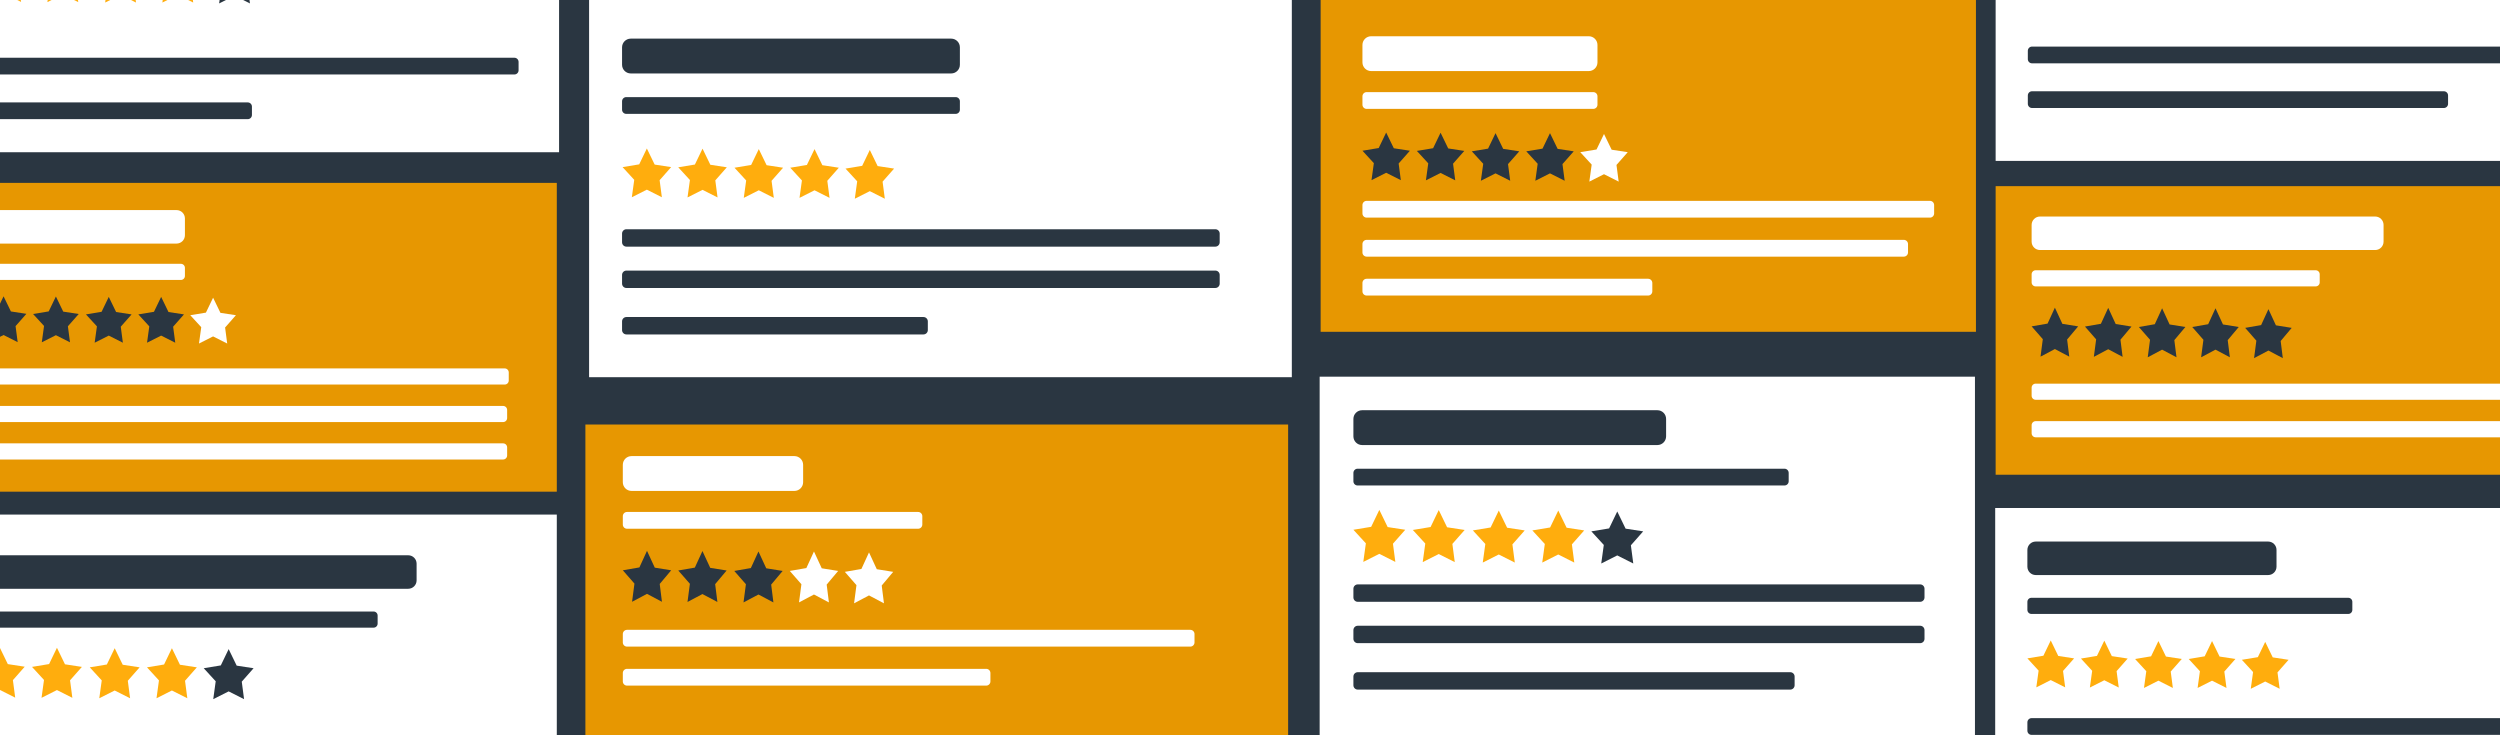<?xml version="1.0" encoding="UTF-8" standalone="no"?><!DOCTYPE svg PUBLIC "-//W3C//DTD SVG 1.1//EN" "http://www.w3.org/Graphics/SVG/1.1/DTD/svg11.dtd"><svg width="100%" height="100%" viewBox="0 0 850 250" version="1.1" xmlns="http://www.w3.org/2000/svg" xmlns:xlink="http://www.w3.org/1999/xlink" xml:space="preserve" style="fill-rule:evenodd;clip-rule:evenodd;stroke-linejoin:round;stroke-miterlimit:1.414;"><rect id="Background" x="-25" y="0" width="900" height="252.962" style="fill:#2a3641;"/><rect id="MissSaigonReview" x="449.016" y="0" width="222.803" height="112.811" style="fill:#e79701;"/><path d="M471.298,45.061l2.596,5.348l5.472,0.838l-3.826,4.342l0.744,5.667l-4.99,-2.517l-4.983,2.517l0.797,-5.783l-3.878,-4.226l5.528,-0.915l2.54,-5.271l0,0Z" style="fill:#2a3641;"/><path d="M489.795,45.122l2.596,5.348l5.473,0.838l-3.826,4.342l0.744,5.668l-4.99,-2.518l-4.983,2.518l0.797,-5.784l-3.879,-4.226l5.529,-0.914l2.539,-5.272Z" style="fill:#2a3641;"/><path d="M508.483,45.264l2.596,5.349l5.473,0.838l-3.826,4.342l0.744,5.667l-4.99,-2.518l-4.983,2.518l0.797,-5.783l-3.879,-4.226l5.529,-0.915l2.539,-5.272Z" style="fill:#2a3641;"/><path d="M526.999,45.264l2.596,5.349l5.473,0.838l-3.826,4.342l0.744,5.667l-4.99,-2.518l-4.983,2.518l0.797,-5.783l-3.879,-4.226l5.529,-0.915l2.539,-5.272Z" style="fill:#2a3641;"/><path d="M545.361,45.554l2.596,5.349l5.473,0.838l-3.826,4.342l0.744,5.667l-4.99,-2.518l-4.983,2.518l0.797,-5.783l-3.879,-4.226l5.529,-0.915l2.539,-5.272l0,0Z" style="fill:#fff;"/><rect id="MissSaigonReview1" x="199.037" y="144.337" width="238.928" height="105.663" style="fill:#e79701;"/><path d="M219.98,187.283l2.645,5.72l5.578,0.897l-3.9,4.644l0.759,6.061l-5.086,-2.692l-5.078,2.692l0.812,-6.185l-3.953,-4.52l5.634,-0.978l2.589,-5.639l0,0Z" style="fill:#2a3641;"/><path d="M238.831,187.349l2.646,5.72l5.577,0.896l-3.899,4.644l0.758,6.062l-5.085,-2.693l-5.079,2.693l0.813,-6.186l-3.954,-4.52l5.635,-0.978l2.588,-5.638l0,0Z" style="fill:#2a3641;"/><path d="M257.877,187.501l2.646,5.72l5.577,0.897l-3.899,4.644l0.759,6.061l-5.086,-2.692l-5.079,2.692l0.813,-6.185l-3.953,-4.52l5.634,-0.978l2.588,-5.639l0,0Z" style="fill:#2a3641;"/><path d="M276.748,187.501l2.646,5.72l5.577,0.897l-3.899,4.644l0.758,6.061l-5.086,-2.692l-5.078,2.692l0.812,-6.185l-3.953,-4.52l5.635,-0.978l2.588,-5.639l0,0Z" style="fill:#fff;"/><path d="M295.462,187.812l2.645,5.72l5.578,0.896l-3.9,4.644l0.759,6.062l-5.086,-2.693l-5.078,2.693l0.812,-6.186l-3.953,-4.52l5.634,-0.978l2.589,-5.638l0,0Z" style="fill:#fff;"/><rect id="BoMReview" x="200.292" y="-6.023" width="238.928" height="134.27" style="fill:#fff;"/><path d="M219.928,50.484l2.657,5.474l5.602,0.858l-3.917,4.445l0.762,5.801l-5.107,-2.578l-5.101,2.578l0.816,-5.92l-3.97,-4.326l5.659,-0.936l2.599,-5.396l0,0Z" style="fill:#ffad0d;"/><path d="M238.861,50.547l2.657,5.474l5.602,0.858l-3.917,4.444l0.762,5.801l-5.107,-2.577l-5.101,2.577l0.816,-5.92l-3.97,-4.325l5.659,-0.936l2.599,-5.396l0,0Z" style="fill:#ffad0d;"/><path d="M257.99,50.693l2.657,5.474l5.601,0.858l-3.916,4.444l0.762,5.801l-5.108,-2.577l-5.1,2.577l0.816,-5.92l-3.971,-4.325l5.659,-0.936l2.6,-5.396l0,0Z" style="fill:#ffad0d;"/><path d="M276.942,50.693l2.657,5.474l5.601,0.858l-3.916,4.444l0.762,5.801l-5.108,-2.577l-5.1,2.577l0.815,-5.92l-3.97,-4.325l5.659,-0.936l2.6,-5.396l0,0Z" style="fill:#ffad0d;"/><path d="M295.736,50.99l2.657,5.474l5.601,0.858l-3.916,4.444l0.762,5.801l-5.108,-2.577l-5.1,2.577l0.816,-5.92l-3.97,-4.325l5.659,-0.936l2.599,-5.396l0,0Z" style="fill:#ffad0d;"/><path d="M326.361,16.094c0,-1.634 -1.326,-2.96 -2.96,-2.96l-108.941,0c-1.634,0 -2.96,1.326 -2.96,2.96l0,5.92c0,1.634 1.326,2.961 2.96,2.961l108.941,0c1.634,0 2.96,-1.327 2.96,-2.961l0,-5.92Z" style="fill:#2a3641;"/><path d="M326.361,34.441c0,-0.788 -0.639,-1.427 -1.426,-1.427l-112.009,0c-0.787,0 -1.426,0.639 -1.426,1.427l0,2.853c0,0.788 0.639,1.427 1.426,1.427l112.009,0c0.787,0 1.426,-0.639 1.426,-1.427l0,-2.853Z" style="fill:#2a3641;"/><path d="M414.697,79.419c0,-0.816 -0.663,-1.48 -1.48,-1.48l-200.238,0c-0.816,0 -1.479,0.664 -1.479,1.48l0,2.96c0,0.817 0.663,1.48 1.479,1.48l200.238,0c0.817,0 1.48,-0.663 1.48,-1.48l0,-2.96Z" style="fill:#2a3641;"/><path d="M414.697,93.478c0,-0.817 -0.663,-1.48 -1.48,-1.48l-200.238,0c-0.816,0 -1.479,0.663 -1.479,1.48l0,2.959c0,0.817 0.663,1.48 1.479,1.48l200.238,0c0.817,0 1.48,-0.663 1.48,-1.48l0,-2.959Z" style="fill:#2a3641;"/><path d="M315.462,109.269c0,-0.816 -0.663,-1.48 -1.48,-1.48l-101.003,0c-0.816,0 -1.479,0.664 -1.479,1.48l0,2.96c0,0.817 0.663,1.48 1.479,1.48l101.003,0c0.817,0 1.48,-0.663 1.48,-1.48l0,-2.96Z" style="fill:#2a3641;"/><rect id="BoMReview1" x="448.681" y="128.07" width="222.803" height="124.892" style="fill:#fff;"/><path d="M468.969,173.362l2.835,5.842l5.978,0.915l-4.179,4.743l0.813,6.19l-5.451,-2.75l-5.443,2.75l0.871,-6.317l-4.237,-4.616l6.039,-0.999l2.774,-5.758l0,0Z" style="fill:#ffad0d;"/><path d="M489.174,173.429l2.835,5.842l5.977,0.915l-4.179,4.743l0.813,6.19l-5.45,-2.75l-5.443,2.75l0.87,-6.317l-4.236,-4.616l6.038,-0.999l2.775,-5.758l0,0Z" style="fill:#ffad0d;"/><path d="M509.586,173.585l2.836,5.841l5.977,0.916l-4.179,4.743l0.813,6.19l-5.451,-2.75l-5.442,2.75l0.87,-6.317l-4.237,-4.616l6.039,-0.999l2.774,-5.758l0,0Z" style="fill:#ffad0d;"/><path d="M529.811,173.585l2.836,5.841l5.977,0.916l-4.179,4.743l0.813,6.19l-5.451,-2.75l-5.443,2.75l0.871,-6.317l-4.237,-4.616l6.039,-0.999l2.774,-5.758l0,0Z" style="fill:#ffad0d;"/><path d="M549.868,173.901l2.835,5.842l5.978,0.916l-4.179,4.742l0.813,6.191l-5.451,-2.75l-5.443,2.75l0.871,-6.317l-4.237,-4.616l6.039,-0.999l2.774,-5.759Z" style="fill:#2a3641;"/><path d="M566.474,142.438c0,-1.634 -1.326,-2.96 -2.96,-2.96l-100.398,0c-1.634,0 -2.96,1.326 -2.96,2.96l0,5.92c0,1.634 1.326,2.961 2.96,2.961l100.398,0c1.634,0 2.96,-1.327 2.96,-2.961l0,-5.92Z" style="fill:#2a3641;"/><path d="M543.141,15.284c0,-1.634 -1.326,-2.96 -2.96,-2.96l-73.991,0c-1.634,0 -2.96,1.326 -2.96,2.96l0,5.92c0,1.634 1.326,2.96 2.96,2.96l73.991,0c1.634,0 2.96,-1.326 2.96,-2.96l0,-5.92Z" style="fill:#fff;"/><path d="M273.063,158.034c0,-1.634 -1.326,-2.96 -2.96,-2.96l-55.386,0c-1.634,0 -2.96,1.326 -2.96,2.96l0,5.92c0,1.634 1.326,2.96 2.96,2.96l55.386,0c1.634,0 2.96,-1.326 2.96,-2.96l0,-5.92Z" style="fill:#fff;"/><path d="M608.153,160.785c0,-0.788 -0.639,-1.427 -1.427,-1.427l-145.143,0c-0.788,0 -1.427,0.639 -1.427,1.427l0,2.853c0,0.788 0.639,1.427 1.427,1.427l145.143,0c0.788,0 1.427,-0.639 1.427,-1.427l0,-2.853Z" style="fill:#2a3641;"/><path d="M543.141,32.743c0,-0.787 -0.639,-1.427 -1.427,-1.427l-77.058,0c-0.787,0 -1.426,0.64 -1.426,1.427l0,2.854c0,0.787 0.639,1.426 1.426,1.426l77.058,0c0.788,0 1.427,-0.639 1.427,-1.426l0,-2.854Z" style="fill:#fff;"/><path d="M313.588,175.493c0,-0.788 -0.639,-1.427 -1.427,-1.427l-98.977,0c-0.788,0 -1.427,0.639 -1.427,1.427l0,2.853c0,0.788 0.639,1.427 1.427,1.427l98.977,0c0.788,0 1.427,-0.639 1.427,-1.427l0,-2.853Z" style="fill:#fff;"/><path d="M657.606,69.715c0,-0.787 -0.639,-1.427 -1.426,-1.427l-191.524,0c-0.787,0 -1.426,0.64 -1.426,1.427l0,2.854c0,0.787 0.639,1.426 1.426,1.426l191.524,0c0.787,0 1.426,-0.639 1.426,-1.426l0,-2.854Z" style="fill:#fff;"/><path d="M406.134,215.569c0,-0.787 -0.64,-1.426 -1.427,-1.426l-191.523,0c-0.788,0 -1.427,0.639 -1.427,1.426l0,2.854c0,0.787 0.639,1.427 1.427,1.427l191.523,0c0.787,0 1.427,-0.64 1.427,-1.427l0,-2.854Z" style="fill:#fff;"/><path d="M648.727,82.976c0,-0.787 -0.639,-1.427 -1.427,-1.427l-182.644,0c-0.787,0 -1.426,0.64 -1.426,1.427l0,2.854c0,0.787 0.639,1.426 1.426,1.426l182.644,0c0.788,0 1.427,-0.639 1.427,-1.426l0,-2.854Z" style="fill:#fff;"/><path d="M336.745,228.831c0,-0.788 -0.639,-1.427 -1.426,-1.427l-122.135,0c-0.788,0 -1.427,0.639 -1.427,1.427l0,2.853c0,0.787 0.639,1.427 1.427,1.427l122.135,0c0.787,0 1.426,-0.64 1.426,-1.427l0,-2.853Z" style="fill:#fff;"/><path d="M561.787,96.207c0,-0.788 -0.64,-1.427 -1.427,-1.427l-95.704,0c-0.787,0 -1.426,0.639 -1.426,1.427l0,2.853c0,0.788 0.639,1.427 1.426,1.427l95.704,0c0.787,0 1.427,-0.639 1.427,-1.427l0,-2.853Z" style="fill:#fff;"/><path d="M654.333,200.176c0,-0.817 -0.663,-1.48 -1.48,-1.48l-191.217,0c-0.817,0 -1.48,0.663 -1.48,1.48l0,2.96c0,0.816 0.663,1.479 1.48,1.479l191.217,0c0.817,0 1.48,-0.663 1.48,-1.479l0,-2.96Z" style="fill:#2a3641;"/><path d="M654.333,214.234c0,-0.817 -0.663,-1.48 -1.48,-1.48l-191.217,0c-0.817,0 -1.48,0.663 -1.48,1.48l0,2.96c0,0.817 0.663,1.48 1.48,1.48l191.217,0c0.817,0 1.48,-0.663 1.48,-1.48l0,-2.96Z" style="fill:#2a3641;"/><path d="M610.169,230.026c0,-0.817 -0.663,-1.48 -1.48,-1.48l-147.053,0c-0.817,0 -1.48,0.663 -1.48,1.48l0,2.959c0,0.817 0.663,1.48 1.48,1.48l147.053,0c0.817,0 1.48,-0.663 1.48,-1.48l0,-2.959Z" style="fill:#2a3641;"/><rect id="MissSaigonReview2" x="-25" y="62.18" width="214.311" height="104.989" style="fill:#e79701;"/><g><path d="M1.212,100.75l2.497,5.144l5.264,0.806l-3.68,4.176l0.716,5.452l-4.8,-2.422l-4.793,2.422l0.767,-5.563l-3.731,-4.065l5.318,-0.88l2.442,-5.07l0,0Z" style="fill:#2a3641;"/><path d="M19.005,100.808l2.497,5.145l5.264,0.806l-3.681,4.176l0.716,5.452l-4.8,-2.422l-4.793,2.422l0.767,-5.563l-3.731,-4.065l5.318,-0.88l2.443,-5.071Z" style="fill:#2a3641;"/><path d="M36.981,100.946l2.497,5.144l5.264,0.806l-3.681,4.177l0.716,5.451l-4.8,-2.422l-4.793,2.422l0.767,-5.563l-3.731,-4.065l5.318,-0.88l2.443,-5.07l0,0Z" style="fill:#2a3641;"/><path d="M54.791,100.946l2.497,5.144l5.264,0.806l-3.681,4.177l0.716,5.451l-4.8,-2.422l-4.793,2.422l0.767,-5.563l-3.731,-4.065l5.318,-0.88l2.443,-5.07l0,0Z" style="fill:#2a3641;"/><path d="M72.453,101.225l2.497,5.144l5.264,0.806l-3.68,4.176l0.716,5.452l-4.8,-2.422l-4.793,2.422l0.766,-5.563l-3.731,-4.065l5.318,-0.88l2.443,-5.07l0,0Z" style="fill:#fff;"/></g><rect id="MissSaigonReview3" x="678.517" y="63.292" width="229.821" height="98.114" style="fill:#e79701;"/><g><path d="M698.662,104.602l2.545,5.502l5.365,0.862l-3.751,4.467l0.73,5.831l-4.892,-2.591l-4.885,2.591l0.781,-5.95l-3.802,-4.348l5.42,-0.941l2.489,-5.423l0,0Z" style="fill:#2a3641;"/><path d="M716.795,104.665l2.545,5.502l5.365,0.862l-3.751,4.467l0.73,5.831l-4.892,-2.591l-4.885,2.591l0.781,-5.95l-3.802,-4.348l5.42,-0.941l2.489,-5.423l0,0Z" style="fill:#2a3641;"/><path d="M735.116,104.812l2.544,5.502l5.365,0.862l-3.751,4.467l0.73,5.83l-4.892,-2.59l-4.885,2.59l0.782,-5.95l-3.803,-4.347l5.42,-0.941l2.49,-5.423l0,0Z" style="fill:#2a3641;"/><path d="M753.267,104.812l2.545,5.502l5.364,0.862l-3.75,4.467l0.729,5.83l-4.892,-2.59l-4.884,2.59l0.781,-5.95l-3.803,-4.347l5.42,-0.941l2.49,-5.423l0,0Z" style="fill:#2a3641;"/><path d="M771.267,105.11l2.545,5.502l5.365,0.862l-3.751,4.467l0.73,5.831l-4.892,-2.591l-4.885,2.591l0.781,-5.95l-3.802,-4.348l5.42,-0.941l2.489,-5.423l0,0Z" style="fill:#2a3641;"/></g><rect id="BoMReview2" x="678.517" y="-65.13" width="229.821" height="119.837" style="fill:#fff;"/><rect id="BoMReview3" x="678.366" y="172.719" width="229.821" height="119.837" style="fill:#fff;"/><g><path d="M697.253,217.758l2.556,5.265l5.388,0.825l-3.767,4.275l0.733,5.58l-4.913,-2.479l-4.906,2.479l0.785,-5.694l-3.819,-4.161l5.443,-0.9l2.5,-5.19Z" style="fill:#ffad0d;"/><path d="M715.465,217.818l2.555,5.265l5.388,0.825l-3.767,4.275l0.733,5.58l-4.913,-2.479l-4.906,2.479l0.785,-5.694l-3.819,-4.161l5.443,-0.9l2.501,-5.19l0,0Z" style="fill:#ffad0d;"/><path d="M733.864,217.958l2.556,5.266l5.388,0.825l-3.767,4.275l0.732,5.58l-4.913,-2.479l-4.905,2.479l0.784,-5.695l-3.819,-4.16l5.444,-0.9l2.5,-5.191Z" style="fill:#ffad0d;"/><path d="M752.094,217.958l2.555,5.266l5.388,0.825l-3.767,4.275l0.733,5.58l-4.913,-2.479l-4.906,2.479l0.785,-5.695l-3.819,-4.16l5.443,-0.9l2.501,-5.191l0,0Z" style="fill:#ffad0d;"/><path d="M770.172,218.244l2.556,5.265l5.387,0.825l-3.766,4.275l0.732,5.58l-4.913,-2.479l-4.906,2.479l0.785,-5.694l-3.819,-4.161l5.443,-0.9l2.501,-5.19Z" style="fill:#ffad0d;"/></g><rect id="BoMReview4" x="-25" y="174.955" width="214.311" height="113.761" style="fill:#fff;"/><rect id="BoMReview5" x="-24.227" y="-62.001" width="214.311" height="113.761" style="fill:#fff;"/><g><path d="M-0.071,220.18l2.727,5.619l5.75,0.88l-4.02,4.562l0.782,5.955l-5.243,-2.645l-5.235,2.645l0.837,-6.076l-4.075,-4.441l5.808,-0.96l2.669,-5.539l0,0Z" style="fill:#ffad0d;"/><path d="M19.363,220.244l2.727,5.619l5.75,0.881l-4.02,4.562l0.782,5.954l-5.243,-2.645l-5.235,2.645l0.837,-6.076l-4.075,-4.44l5.809,-0.961l2.668,-5.539l0,0Z" style="fill:#ffad0d;"/><path d="M38.998,220.394l2.727,5.619l5.75,0.881l-4.02,4.562l0.782,5.954l-5.243,-2.645l-5.235,2.645l0.837,-6.076l-4.075,-4.44l5.809,-0.961l2.668,-5.539l0,0Z" style="fill:#ffad0d;"/><path d="M58.452,220.394l2.727,5.619l5.75,0.881l-4.02,4.562l0.782,5.954l-5.243,-2.645l-5.235,2.645l0.837,-6.076l-4.075,-4.44l5.808,-0.961l2.669,-5.539l0,0Z" style="fill:#ffad0d;"/><path d="M77.744,220.699l2.727,5.619l5.75,0.88l-4.02,4.562l0.782,5.955l-5.243,-2.645l-5.235,2.645l0.837,-6.077l-4.075,-4.44l5.809,-0.96l2.668,-5.539l0,0Z" style="fill:#2a3641;"/></g><g><path d="M1.929,-16.366l2.727,5.619l5.75,0.881l-4.02,4.562l0.782,5.954l-5.243,-2.645l-5.235,2.645l0.837,-6.076l-4.075,-4.44l5.808,-0.961l2.669,-5.539l0,0Z" style="fill:#ffad0d;"/><path d="M21.363,-16.301l2.727,5.619l5.75,0.88l-4.02,4.562l0.782,5.955l-5.243,-2.646l-5.235,2.646l0.837,-6.077l-4.075,-4.44l5.809,-0.961l2.668,-5.538l0,0Z" style="fill:#ffad0d;"/><path d="M40.998,-16.152l2.727,5.619l5.75,0.881l-4.02,4.562l0.782,5.955l-5.243,-2.646l-5.235,2.646l0.837,-6.077l-4.075,-4.44l5.809,-0.961l2.668,-5.539l0,0Z" style="fill:#ffad0d;"/><path d="M60.452,-16.152l2.727,5.619l5.75,0.881l-4.02,4.562l0.782,5.955l-5.243,-2.646l-5.235,2.646l0.837,-6.077l-4.075,-4.44l5.808,-0.961l2.669,-5.539Z" style="fill:#ffad0d;"/><path d="M79.744,-15.847l2.727,5.619l5.75,0.881l-4.02,4.562l0.782,5.954l-5.243,-2.645l-5.235,2.645l0.837,-6.076l-4.075,-4.44l5.809,-0.961l2.668,-5.539l0,0Z" style="fill:#2a3641;"/></g><path d="M774.015,186.975c0,-1.571 -1.275,-2.847 -2.847,-2.847l-79.011,0c-1.571,0 -2.847,1.276 -2.847,2.847l0,5.695c0,1.571 1.276,2.847 2.847,2.847l79.011,0c1.572,0 2.847,-1.276 2.847,-2.847l0,-5.695Z" style="fill:#2a3641;"/><path d="M141.645,191.639c0,-1.572 -1.276,-2.847 -2.847,-2.847l-149.913,0c-1.571,0 -2.847,1.275 -2.847,2.847l0,5.695c0,1.571 1.276,2.847 2.847,2.847l149.913,0c1.571,0 2.847,-1.276 2.847,-2.847l0,-5.695Z" style="fill:#2a3641;"/><path d="M62.873,74.276c0,-1.572 -1.276,-2.848 -2.848,-2.848l-71.171,0c-1.571,0 -2.847,1.276 -2.847,2.848l0,5.694c0,1.572 1.276,2.848 2.847,2.848l71.171,0c1.572,0 2.848,-1.276 2.848,-2.848l0,-5.694Z" style="fill:#fff;"/><path d="M810.413,76.467c0,-1.571 -1.276,-2.847 -2.847,-2.847l-113.966,0c-1.571,0 -2.847,1.276 -2.847,2.847l0,5.695c0,1.571 1.276,2.847 2.847,2.847l113.966,0c1.571,0 2.847,-1.276 2.847,-2.847l0,-5.695l0,0Z" style="fill:#fff;"/><path d="M799.794,204.623c0,-0.758 -0.615,-1.373 -1.373,-1.373l-107.739,0c-0.757,0 -1.372,0.615 -1.372,1.373l0,2.744c0,0.758 0.615,1.373 1.372,1.373l107.739,0c0.758,0 1.373,-0.615 1.373,-1.373l0,-2.744Z" style="fill:#2a3641;"/><path d="M128.394,209.286c0,-0.757 -0.615,-1.372 -1.372,-1.372l-139.612,0c-0.757,0 -1.372,0.615 -1.372,1.372l0,2.745c0,0.758 0.615,1.372 1.372,1.372l139.612,0c0.757,0 1.372,-0.614 1.372,-1.372l0,-2.745Z" style="fill:#2a3641;"/><path d="M62.873,91.07c0,-0.758 -0.615,-1.373 -1.373,-1.373l-74.121,0c-0.757,0 -1.372,0.615 -1.372,1.373l0,2.744c0,0.758 0.615,1.373 1.372,1.373l74.121,0c0.758,0 1.373,-0.615 1.373,-1.373l0,-2.744Z" style="fill:#fff;"/><path d="M788.703,93.261c0,-0.758 -0.615,-1.373 -1.373,-1.373l-95.205,0c-0.757,0 -1.372,0.615 -1.372,1.373l0,2.745c0,0.757 0.615,1.372 1.372,1.372l95.205,0c0.758,0 1.373,-0.615 1.373,-1.372l0,-2.745Z" style="fill:#fff;"/><path d="M172.975,126.632c0,-0.757 -0.615,-1.372 -1.372,-1.372l-184.224,0c-0.757,0 -1.372,0.615 -1.372,1.372l0,2.745c0,0.757 0.615,1.372 1.372,1.372l184.224,0c0.757,0 1.372,-0.615 1.372,-1.372l0,-2.745Z" style="fill:#fff;"/><path d="M877.721,131.81c0,-0.758 -0.615,-1.373 -1.372,-1.373l-184.224,0c-0.757,0 -1.372,0.615 -1.372,1.373l0,2.744c0,0.758 0.615,1.373 1.372,1.373l184.224,0c0.757,0 1.372,-0.615 1.372,-1.373l0,-2.744l0,0Z" style="fill:#fff;"/><path d="M172.428,139.388c0,-0.757 -0.615,-1.372 -1.372,-1.372l-183.677,0c-0.757,0 -1.372,0.615 -1.372,1.372l0,2.745c0,0.757 0.615,1.372 1.372,1.372l183.677,0c0.757,0 1.372,-0.615 1.372,-1.372l0,-2.745Z" style="fill:#fff;"/><path d="M876.853,144.565c0,-0.757 -0.615,-1.372 -1.372,-1.372l-183.356,0c-0.757,0 -1.372,0.615 -1.372,1.372l0,2.745c0,0.758 0.615,1.373 1.372,1.373l183.356,0c0.757,0 1.372,-0.615 1.372,-1.373l0,-2.745Z" style="fill:#fff;"/><path d="M172.428,152.114c0,-0.757 -0.615,-1.372 -1.372,-1.372l-183.677,0c-0.757,0 -1.372,0.615 -1.372,1.372l0,2.745c0,0.757 0.615,1.372 1.372,1.372l183.677,0c0.757,0 1.372,-0.615 1.372,-1.372l0,-2.745Z" style="fill:#fff;"/><path d="M884.762,245.59c0,-0.786 -0.638,-1.424 -1.423,-1.424l-192.606,0c-0.785,0 -1.423,0.638 -1.423,1.424l0,2.847c0,0.785 0.638,1.423 1.423,1.423l192.606,0c0.785,0 1.423,-0.638 1.423,-1.423l0,-2.847Z" style="fill:#2a3641;"/><path d="M884.914,17.263c0,-0.786 -0.638,-1.424 -1.424,-1.424l-192.605,0c-0.786,0 -1.424,0.638 -1.424,1.424l0,2.847c0,0.785 0.638,1.423 1.424,1.423l192.605,0c0.786,0 1.424,-0.638 1.424,-1.423l0,-2.847l0,0Z" style="fill:#2a3641;"/><path d="M176.317,21.054c0,-0.786 -0.638,-1.424 -1.424,-1.424l-183.929,0c-0.786,0 -1.423,0.638 -1.423,1.424l0,2.847c0,0.785 0.637,1.423 1.423,1.423l183.929,0c0.786,0 1.424,-0.638 1.424,-1.423l0,-2.847l0,0Z" style="fill:#2a3641;"/><path d="M832.343,32.453c0,-0.786 -0.638,-1.424 -1.424,-1.424l-140.034,0c-0.786,0 -1.424,0.638 -1.424,1.424l0,2.847c0,0.785 0.638,1.423 1.424,1.423l140.034,0c0.786,0 1.424,-0.638 1.424,-1.423l0,-2.847Z" style="fill:#2a3641;"/><path d="M85.658,36.244c0,-0.786 -0.638,-1.424 -1.423,-1.424l-93.271,0c-0.786,0 -1.423,0.638 -1.423,1.424l0,2.846c0,0.786 0.637,1.424 1.423,1.424l93.271,0c0.785,0 1.423,-0.638 1.423,-1.424l0,-2.846Z" style="fill:#2a3641;"/></svg>